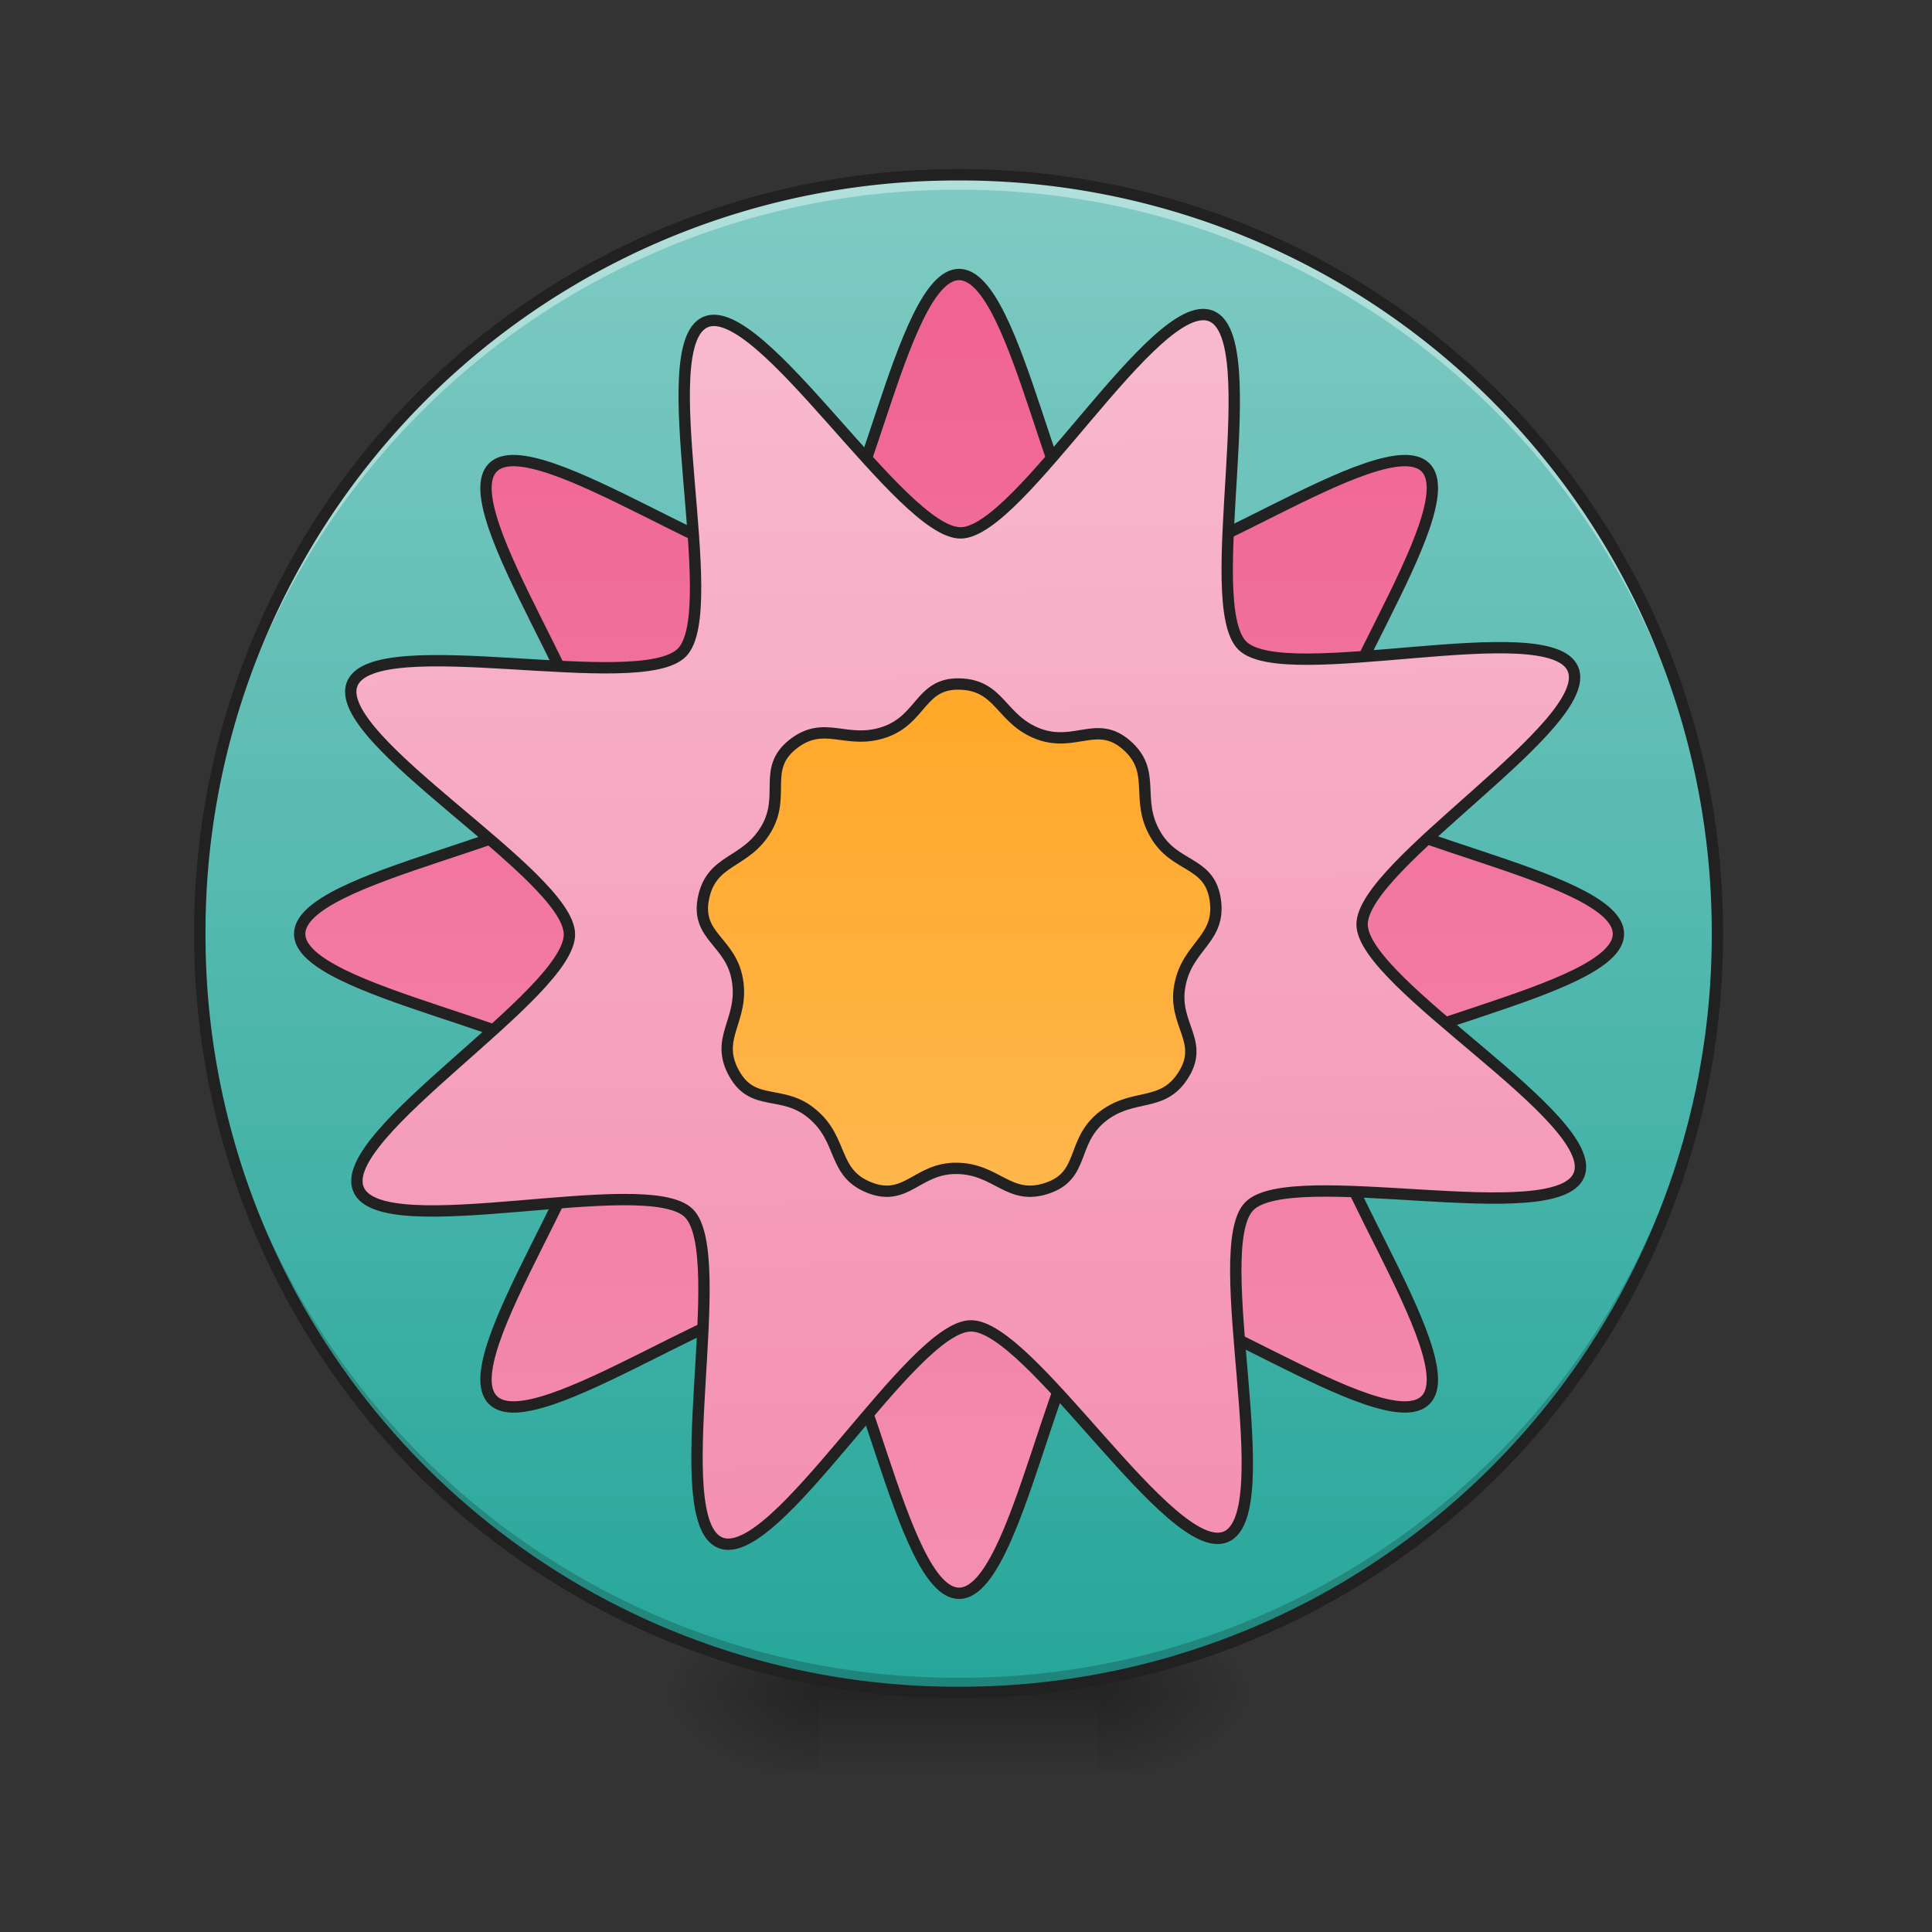 <svg xmlns="http://www.w3.org/2000/svg" width="22pt" height="22pt" viewBox="0 0 22 22"><rect x="0" y="0" width="22" height="22" fill="#333333" stroke="none"/><defs><radialGradient id="a" gradientUnits="userSpaceOnUse" cx="450.909" cy="189.579" fx="450.909" fy="189.579" r="21.167" gradientTransform="matrix(0 -.054 -.097 0 30.61 43.722)"><stop offset="0" stop-opacity=".314"/><stop offset=".222" stop-opacity=".275"/><stop offset="1" stop-opacity="0"/></radialGradient><radialGradient id="b" gradientUnits="userSpaceOnUse" cx="450.909" cy="189.579" fx="450.909" fy="189.579" r="21.167" gradientTransform="matrix(0 .054 .097 0 -8.78 -5.175)"><stop offset="0" stop-opacity=".314"/><stop offset=".222" stop-opacity=".275"/><stop offset="1" stop-opacity="0"/></radialGradient><radialGradient id="c" gradientUnits="userSpaceOnUse" cx="450.909" cy="189.579" fx="450.909" fy="189.579" r="21.167" gradientTransform="matrix(0 -.054 .097 0 -8.78 43.722)"><stop offset="0" stop-opacity=".314"/><stop offset=".222" stop-opacity=".275"/><stop offset="1" stop-opacity="0"/></radialGradient><radialGradient id="d" gradientUnits="userSpaceOnUse" cx="450.909" cy="189.579" fx="450.909" fy="189.579" r="21.167" gradientTransform="matrix(0 .054 -.097 0 30.61 -5.175)"><stop offset="0" stop-opacity=".314"/><stop offset=".222" stop-opacity=".275"/><stop offset="1" stop-opacity="0"/></radialGradient><linearGradient id="e" gradientUnits="userSpaceOnUse" x1="255.323" y1="233.5" x2="255.323" y2="254.667" gradientTransform="matrix(.009 0 0 .043 8.57 9.24)"><stop offset="0" stop-opacity=".275"/><stop offset="1" stop-opacity="0"/></linearGradient><linearGradient id="f" gradientUnits="userSpaceOnUse" x1="254" y1="-168.667" x2="254" y2="233.5" gradientTransform="matrix(.043 0 0 .043 0 9.24)"><stop offset="0" stop-color="#80cbc4"/><stop offset="1" stop-color="#26a69a"/></linearGradient><linearGradient id="g" gradientUnits="userSpaceOnUse" x1="254" y1="127.667" x2="254" y2="-62.833"><stop offset="0" stop-color="#f44336"/><stop offset="1" stop-color="#ef5350"/></linearGradient><linearGradient id="h" gradientUnits="userSpaceOnUse" x1="254" y1="-147.5" x2="254" y2="212.333"><stop offset="0" stop-color="#f06292"/><stop offset="1" stop-color="#f48fb1"/></linearGradient><linearGradient id="i" gradientUnits="userSpaceOnUse" x1="318.478" y1="187.709" x2="188.951" y2="-125.209"><stop offset="0" stop-color="#f48fb1"/><stop offset="1" stop-color="#f8bbd0"/></linearGradient><linearGradient id="j" gradientUnits="userSpaceOnUse" x1="264.583" y1="-41.667" x2="264.583" y2="106.5"><stop offset="0" stop-color="#ffa726"/><stop offset="1" stop-color="#ffb74d"/></linearGradient></defs><path d="M12.508 19.273h1.816v-.91h-1.816zm0 0" fill="url(#a)"/><path d="M9.324 19.273h-1.82v.91h1.82zm0 0" fill="url(#b)"/><path d="M9.324 19.273h-1.82v-.91h1.82zm0 0" fill="url(#c)"/><path d="M12.508 19.273h1.816v.91h-1.816zm0 0" fill="url(#d)"/><path d="M9.324 19.047h3.184v1.137H9.324zm0 0" fill="url(#e)"/><path d="M10.914 1.992a8.639 8.639 0 0 1 8.64 8.64 8.641 8.641 0 1 1-8.64-8.64zm0 0" fill="url(#f)"/><path d="M10.914 19.273a8.624 8.624 0 0 1-8.64-8.64v-.086a8.624 8.624 0 0 0 8.64 8.558 8.62 8.62 0 0 0 8.64-8.558v.086a8.621 8.621 0 0 1-8.64 8.64zm0 0" fill-opacity=".196"/><path d="M253.976-62.833c52.631 0 95.263 42.633 95.263 95.264 0 52.631-42.632 95.264-95.263 95.264-52.54 0-95.264-42.633-95.264-95.264 0-52.631 42.723-95.264 95.264-95.264zm0 0" transform="matrix(.043 0 0 .043 0 9.24)" fill="url(#g)" stroke-width="3" stroke-linecap="round" stroke="#212121"/><path d="M10.914 1.992a8.621 8.621 0 0 0-8.64 8.64v.087a8.624 8.624 0 0 1 8.64-8.559 8.62 8.62 0 0 1 8.64 8.559v-.086c0-4.79-3.85-8.64-8.64-8.64zm0 0" fill="#fff" fill-opacity=".392"/><path d="M10.914 1.926a8.686 8.686 0 0 0-8.703 8.707 8.686 8.686 0 0 0 8.703 8.703 8.686 8.686 0 0 0 8.707-8.703 8.687 8.687 0 0 0-8.707-8.707zm0 .129a8.557 8.557 0 0 1 8.578 8.578 8.556 8.556 0 0 1-8.578 8.574 8.556 8.556 0 0 1-8.574-8.574 8.556 8.556 0 0 1 8.574-8.578zm0 0" fill="#212121"/><path d="M253.976-142.189c15.816 0 25.543 71.812 40.087 77.811 14.635 6 72.266-37.815 83.446-26.725C388.6-79.922 344.785-22.2 350.785-7.656c6.09 14.544 77.81 24.27 77.81 40.087 0 15.726-71.72 25.543-77.81 40.087-6 14.544 37.814 72.266 26.724 83.356-11.18 11.18-68.811-32.724-83.446-26.634-14.544 6-24.27 77.81-40.087 77.81-15.726 0-25.543-71.81-40.087-77.81-14.544-6.09-72.266 37.814-83.356 26.634-11.18-11.09 32.724-68.812 26.634-83.356-6-14.544-77.81-24.361-77.81-40.087 0-15.817 71.81-25.543 77.81-40.087 6.09-14.544-37.815-72.266-26.634-83.447 11.09-11.09 68.812 32.724 83.356 26.725 14.544-6 24.361-77.81 40.087-77.81zm0 0" transform="matrix(.043 0 0 .043 0 9.24)" fill="url(#h)" stroke-width="3" stroke-linecap="round" stroke-linejoin="round" stroke="#212121" stroke-opacity=".992"/><path d="M254.004-142.2c15.733-.02 25.488 71.794 40.094 77.848 14.573 5.97 72.271-37.884 83.377-26.74 11.106 11.144-32.703 68.827-26.654 83.44 6.015 14.53 77.824 24.257 77.794 40.109.02 15.732-71.794 25.487-77.848 40.094-6.006 14.488 37.849 72.186 26.74 83.376-11.144 11.106-68.861-32.787-83.357-26.688-14.614 6.049-24.375 77.775-40.108 77.794-15.816.054-25.571-71.76-40.178-77.814-14.488-6.005-72.186 37.85-83.327 26.621-11.19-11.109 32.738-68.742 26.688-83.356-6.014-14.53-77.859-24.34-77.878-40.073.065-15.768 71.794-25.488 77.849-40.095 6.054-14.606-37.765-72.22-26.656-83.41 11.143-11.106 68.826 32.702 83.356 26.688 14.53-6.015 24.375-77.775 40.108-77.794zm0 0" transform="matrix(.04 .016 -.016 .04 1.355 5.222)" fill="url(#i)" stroke-width="3" stroke-linecap="round" stroke-linejoin="round" stroke="#212121" stroke-opacity=".992"/><path d="M253.976-33.745c10.999.182 10.908 9.454 21.18 13.272 9.635 3.454 15.362-3.818 23.088 2.818 8.272 7.18 2.182 14.271 7.727 23.725 5.09 8.908 14.18 7 15.816 17.09 1.728 10.816-7.453 12.27-9.362 23.088-1.818 10.09 6.363 14.453 1.181 23.18-5.635 9.453-13.635 4.726-22.088 11.726-7.818 6.635-4.364 15.18-13.999 18.543-10.363 3.636-13.453-5.181-24.361-5.181-10.272 0-13.09 8.817-22.725 5.181-10.181-3.908-6.909-12.635-15.363-19.634-7.817-6.636-15.635-1.636-20.634-10.636-5.363-9.544 2.727-14.09.818-24.906-1.727-10.09-10.908-11.363-9-21.362 2.092-10.817 11.182-9.09 16.727-18.635 5.09-8.817-1.091-15.725 6.817-22.18 8.545-6.908 14.362.273 24.725-3.453 9.545-3.455 9.272-12.817 19.453-12.636zm0 0" transform="matrix(.043 0 0 .043 0 9.24)" fill="url(#j)" stroke-width="3" stroke-linecap="round" stroke-linejoin="round" stroke="#212121" stroke-opacity=".992"/></svg>